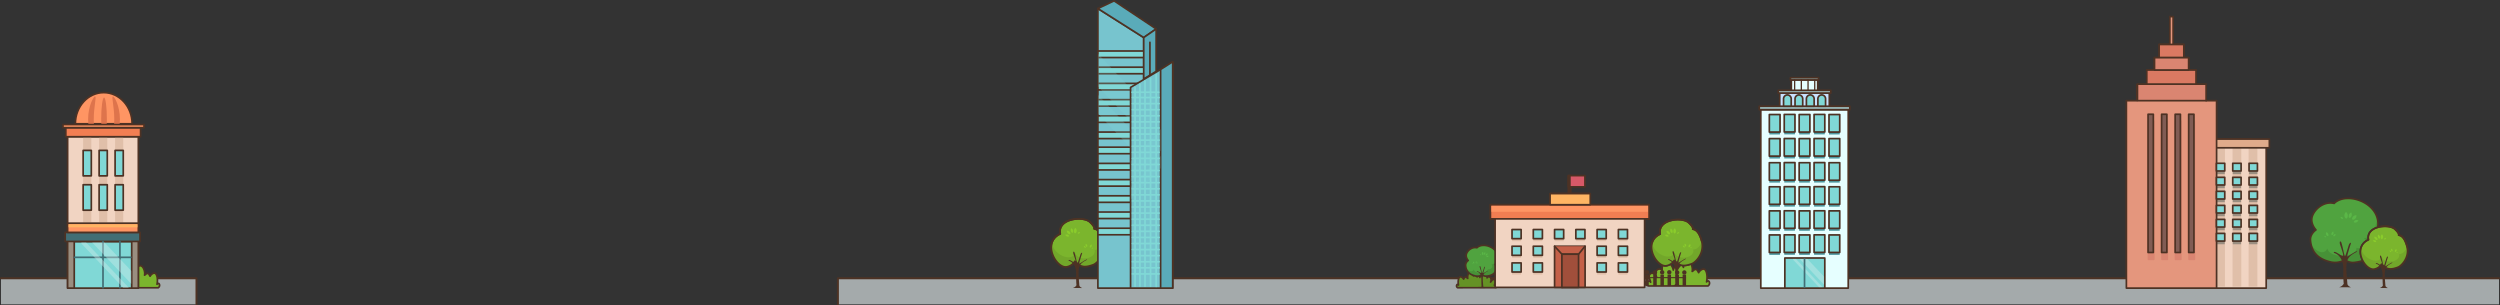<svg xmlns="http://www.w3.org/2000/svg" viewBox="0 0 1918.18 234.25"><rect x="0" y="0" width="1918.18" height="234.25" fill="#333333" stroke="none"/><defs><style>.cls-1{isolation:isolate;}.cls-2{fill:#a4aaab;}.cls-20,.cls-3,.cls-32,.cls-45{fill:none;}.cls-10,.cls-11,.cls-12,.cls-13,.cls-14,.cls-15,.cls-16,.cls-22,.cls-23,.cls-25,.cls-26,.cls-27,.cls-29,.cls-3,.cls-32,.cls-34,.cls-35,.cls-36,.cls-37,.cls-4,.cls-41,.cls-42,.cls-6,.cls-8{stroke:#4d3224;}.cls-10,.cls-11,.cls-12,.cls-13,.cls-14,.cls-15,.cls-16,.cls-20,.cls-22,.cls-23,.cls-25,.cls-26,.cls-27,.cls-29,.cls-3,.cls-32,.cls-34,.cls-35,.cls-36,.cls-37,.cls-4,.cls-41,.cls-42,.cls-45,.cls-6,.cls-8,.cls-9{stroke-linecap:round;stroke-linejoin:round;}.cls-3{stroke-width:1.5px;}.cls-4{fill:#f1d4c2;}.cls-10,.cls-11,.cls-12,.cls-13,.cls-14,.cls-15,.cls-16,.cls-20,.cls-22,.cls-23,.cls-25,.cls-26,.cls-27,.cls-29,.cls-32,.cls-34,.cls-35,.cls-36,.cls-37,.cls-4,.cls-41,.cls-42,.cls-45,.cls-6,.cls-8,.cls-9{stroke-width:1.31px;}.cls-5{fill:#e0bfa9;}.cls-6{fill:#e0ab8b;}.cls-25,.cls-7{fill:#9a8e80;}.cls-8{fill:#e4967d;}.cls-11,.cls-9{fill:#da8571;}.cls-9{stroke:#da8571;}.cls-10{fill:#da7962;}.cls-12{fill:#805c54;}.cls-13,.cls-44{fill:#80d8d6;}.cls-14{fill:#e6ffff;}.cls-15{fill:#9fc2c4;}.cls-16{fill:#c9e2ff;}.cls-17{fill:#4d3224;}.cls-18{opacity:0.4;}.cls-19{fill:#d0ebea;}.cls-20{stroke:#426e75;}.cls-21{fill:#4e98a0;}.cls-22{fill:#7bb52d;}.cls-23,.cls-38{fill:#ff9563;}.cls-24{fill:#de744c;}.cls-26{fill:#426e75;}.cls-27{fill:#f27e52;}.cls-28,.cls-36{fill:#ffb563;}.cls-29{fill:#659225;}.cls-30{fill:#50a33f;}.cls-31{fill:#479137;}.cls-33{fill:#5ab747;}.cls-34{fill:#d75968;}.cls-35{fill:#c46048;}.cls-37{fill:#a14f3b;}.cls-39{fill:#72a72a;}.cls-40{fill:#8acc2b;}.cls-41{fill:#77c4ce;}.cls-42{fill:#5aabb9;}.cls-43{opacity:0.23;mix-blend-mode:color-dodge;}.cls-45{stroke:#80d8d6;}</style></defs><title>home-city03</title><g class="cls-1"><g id="圖層_2" data-name="圖層 2"><g id="首頁"><rect class="cls-2" x="642.91" y="213.5" width="1274.51" height="20"/><polyline class="cls-3" points="1917.43 213.5 642.91 213.5 642.91 233.5"/><rect class="cls-2" x="0.75" y="213.5" width="150" height="20"/><polyline class="cls-3" points="0.75 213.5 150.75 213.5 150.75 233.5"/><polygon class="cls-4" points="1727.35 112.79 1727.35 106.71 1700.59 106.71 1700.59 112.79 1689.15 112.79 1689.15 221.06 1738.79 221.06 1738.79 112.79 1727.35 112.79"/><rect class="cls-5" x="1725.29" y="113.39" width="6.73" height="106.53"/><rect class="cls-5" x="1712.96" y="113.39" width="6.73" height="106.53"/><rect class="cls-5" x="1700.43" y="113.39" width="6.73" height="106.53"/><rect class="cls-6" x="1687.87" y="106.71" width="53.35" height="6.69"/><rect class="cls-7" x="1702.5" y="129.37" width="2.57" height="2.61"/><polygon class="cls-7" points="1706.99 127.75 1700.59 127.75 1700.59 133.62 1706.99 133.62 1706.99 127.75 1706.99 127.75"/><rect class="cls-7" x="1715.04" y="129.37" width="2.57" height="2.61"/><polygon class="cls-7" points="1719.53 127.75 1713.12 127.75 1713.12 133.62 1719.53 133.62 1719.53 127.75 1719.53 127.75"/><rect class="cls-7" x="1727.57" y="129.37" width="2.57" height="2.61"/><polygon class="cls-7" points="1732.06 127.75 1725.65 127.75 1725.65 133.62 1732.06 133.62 1732.06 127.75 1732.06 127.75"/><rect class="cls-7" x="1702.5" y="140.13" width="2.57" height="2.61"/><polygon class="cls-7" points="1706.99 138.5 1700.59 138.5 1700.59 144.37 1706.99 144.37 1706.99 138.5 1706.99 138.5"/><rect class="cls-7" x="1715.04" y="140.13" width="2.57" height="2.61"/><polygon class="cls-7" points="1719.53 138.5 1713.12 138.5 1713.12 144.37 1719.53 144.37 1719.53 138.5 1719.53 138.5"/><rect class="cls-7" x="1727.57" y="140.13" width="2.57" height="2.61"/><polygon class="cls-7" points="1732.06 138.5 1725.65 138.5 1725.65 144.37 1732.06 144.37 1732.06 138.5 1732.06 138.5"/><rect class="cls-7" x="1702.5" y="150.89" width="2.57" height="2.61"/><polygon class="cls-7" points="1706.99 149.26 1700.59 149.26 1700.59 155.13 1706.99 155.13 1706.99 149.26 1706.99 149.26"/><rect class="cls-7" x="1715.04" y="150.89" width="2.57" height="2.61"/><polygon class="cls-7" points="1719.53 149.26 1713.12 149.26 1713.12 155.13 1719.53 155.13 1719.53 149.26 1719.53 149.26"/><rect class="cls-7" x="1727.57" y="150.89" width="2.57" height="2.61"/><polygon class="cls-7" points="1732.06 149.26 1725.65 149.26 1725.65 155.13 1732.06 155.13 1732.06 149.26 1732.06 149.26"/><rect class="cls-7" x="1702.5" y="161.65" width="2.57" height="2.61"/><polygon class="cls-7" points="1706.99 160.02 1700.59 160.02 1700.59 165.89 1706.99 165.89 1706.99 160.02 1706.99 160.02"/><rect class="cls-7" x="1715.04" y="161.65" width="2.57" height="2.61"/><polygon class="cls-7" points="1719.53 160.02 1713.12 160.02 1713.12 165.89 1719.53 165.89 1719.53 160.02 1719.53 160.02"/><rect class="cls-7" x="1727.57" y="161.65" width="2.57" height="2.61"/><polygon class="cls-7" points="1732.06 160.02 1725.65 160.02 1725.65 165.89 1732.06 165.89 1732.06 160.02 1732.06 160.02"/><rect class="cls-7" x="1702.5" y="172.41" width="2.57" height="2.61"/><polygon class="cls-7" points="1706.99 170.78 1700.59 170.78 1700.59 176.65 1706.99 176.65 1706.99 170.78 1706.99 170.78"/><rect class="cls-7" x="1715.04" y="172.41" width="2.57" height="2.61"/><polygon class="cls-7" points="1719.53 170.78 1713.12 170.78 1713.12 176.65 1719.53 176.65 1719.53 170.78 1719.53 170.78"/><rect class="cls-7" x="1727.57" y="172.41" width="2.57" height="2.61"/><polygon class="cls-7" points="1732.06 170.78 1725.65 170.78 1725.65 176.65 1732.06 176.65 1732.06 170.78 1732.06 170.78"/><rect class="cls-7" x="1702.5" y="183.17" width="2.57" height="2.61"/><polygon class="cls-7" points="1706.99 181.54 1700.59 181.54 1700.59 187.41 1706.99 187.41 1706.99 181.54 1706.99 181.54"/><rect class="cls-7" x="1715.04" y="183.17" width="2.57" height="2.61"/><polygon class="cls-7" points="1719.53 181.54 1713.12 181.54 1713.12 187.41 1719.53 187.41 1719.53 181.54 1719.53 181.54"/><rect class="cls-7" x="1727.57" y="183.17" width="2.57" height="2.61"/><polygon class="cls-7" points="1732.06 181.54 1725.65 181.54 1725.65 187.41 1732.06 187.41 1732.06 181.54 1732.06 181.54"/><polygon class="cls-8" points="1692.7 77.24 1692.7 64.99 1684.97 64.99 1684.97 53.72 1679.27 53.72 1679.27 44.26 1675.6 44.26 1675.6 34.12 1667.38 34.12 1667.38 12.74 1664.86 12.74 1664.86 34.12 1656.63 34.12 1656.63 44.26 1652.96 44.26 1652.96 53.72 1647.26 53.72 1647.26 64.99 1639.53 64.99 1639.53 77.24 1631.51 77.24 1631.51 221.06 1700.72 221.06 1700.72 77.24 1692.7 77.24"/><rect class="cls-9" x="1648.46" y="92.93" width="4.04" height="106.05"/><rect class="cls-9" x="1658.85" y="92.93" width="4.04" height="106.05"/><rect class="cls-9" x="1669.23" y="92.93" width="4.04" height="106.05"/><rect class="cls-9" x="1679.62" y="92.93" width="4.04" height="106.05"/><rect class="cls-10" x="1656.63" y="34.12" width="18.96" height="10.14"/><rect class="cls-10" x="1647.15" y="53.72" width="37.81" height="11.27"/><rect class="cls-11" x="1653.1" y="44.26" width="26.17" height="9.46"/><rect class="cls-11" x="1640.01" y="64.55" width="52.69" height="12.69"/><rect class="cls-12" x="1649.61" y="89.01" width="1.13" height="103.39"/><polygon class="cls-12" points="1652.19 87.68 1648.15 87.68 1648.15 193.73 1652.19 193.73 1652.19 87.68 1652.19 87.68"/><rect class="cls-12" x="1659.99" y="89.01" width="1.13" height="103.39"/><polygon class="cls-12" points="1662.58 87.68 1658.54 87.68 1658.54 193.73 1662.58 193.73 1662.58 87.68 1662.58 87.68"/><rect class="cls-12" x="1670.38" y="89.01" width="1.13" height="103.39"/><polygon class="cls-12" points="1672.97 87.68 1668.93 87.68 1668.93 193.73 1672.97 193.73 1672.97 87.68 1672.97 87.68"/><rect class="cls-12" x="1680.77" y="89.01" width="1.13" height="103.39"/><polygon class="cls-12" points="1683.35 87.68 1679.31 87.68 1679.31 193.73 1683.35 193.73 1683.35 87.68 1683.35 87.68"/><rect class="cls-13" x="1702.5" y="126.93" width="2.57" height="2.61"/><polygon class="cls-13" points="1706.99 125.3 1700.59 125.3 1700.59 131.17 1706.99 131.17 1706.99 125.3 1706.99 125.3"/><rect class="cls-13" x="1715.04" y="126.93" width="2.57" height="2.61"/><polygon class="cls-13" points="1719.53 125.3 1713.12 125.3 1713.12 131.17 1719.53 131.17 1719.53 125.3 1719.53 125.3"/><rect class="cls-13" x="1727.57" y="126.93" width="2.57" height="2.61"/><polygon class="cls-13" points="1732.06 125.3 1725.65 125.3 1725.65 131.17 1732.06 131.17 1732.06 125.3 1732.06 125.3"/><rect class="cls-13" x="1702.5" y="137.69" width="2.57" height="2.61"/><polygon class="cls-13" points="1706.99 136.06 1700.59 136.06 1700.59 141.93 1706.99 141.93 1706.99 136.06 1706.99 136.06"/><rect class="cls-13" x="1715.04" y="137.69" width="2.57" height="2.61"/><polygon class="cls-13" points="1719.53 136.06 1713.12 136.06 1713.12 141.93 1719.53 141.93 1719.53 136.06 1719.53 136.06"/><rect class="cls-13" x="1727.57" y="137.69" width="2.57" height="2.61"/><polygon class="cls-13" points="1732.06 136.06 1725.65 136.06 1725.65 141.93 1732.06 141.93 1732.06 136.06 1732.06 136.06"/><rect class="cls-13" x="1702.5" y="148.45" width="2.57" height="2.61"/><polygon class="cls-13" points="1706.99 146.82 1700.59 146.82 1700.59 152.69 1706.99 152.69 1706.99 146.82 1706.99 146.82"/><rect class="cls-13" x="1715.04" y="148.45" width="2.57" height="2.61"/><polygon class="cls-13" points="1719.53 146.82 1713.12 146.82 1713.12 152.69 1719.53 152.69 1719.53 146.82 1719.53 146.82"/><rect class="cls-13" x="1727.57" y="148.45" width="2.57" height="2.61"/><polygon class="cls-13" points="1732.06 146.82 1725.65 146.82 1725.65 152.69 1732.06 152.69 1732.06 146.82 1732.06 146.82"/><rect class="cls-13" x="1702.5" y="159.21" width="2.57" height="2.61"/><polygon class="cls-13" points="1706.99 157.58 1700.59 157.58 1700.59 163.44 1706.99 163.44 1706.99 157.58 1706.99 157.58"/><rect class="cls-13" x="1715.04" y="159.21" width="2.57" height="2.61"/><polygon class="cls-13" points="1719.53 157.58 1713.12 157.58 1713.12 163.44 1719.53 163.44 1719.53 157.58 1719.53 157.58"/><rect class="cls-13" x="1727.57" y="159.21" width="2.57" height="2.61"/><polygon class="cls-13" points="1732.06 157.58 1725.65 157.58 1725.65 163.44 1732.06 163.44 1732.06 157.58 1732.06 157.58"/><rect class="cls-13" x="1702.5" y="169.96" width="2.57" height="2.61"/><polygon class="cls-13" points="1706.99 168.33 1700.59 168.33 1700.59 174.2 1706.99 174.2 1706.99 168.33 1706.99 168.33"/><rect class="cls-13" x="1715.04" y="169.96" width="2.57" height="2.61"/><polygon class="cls-13" points="1719.53 168.33 1713.12 168.33 1713.12 174.2 1719.53 174.2 1719.53 168.33 1719.53 168.33"/><rect class="cls-13" x="1727.57" y="169.96" width="2.57" height="2.61"/><polygon class="cls-13" points="1732.06 168.33 1725.65 168.33 1725.65 174.2 1732.06 174.2 1732.06 168.33 1732.06 168.33"/><rect class="cls-13" x="1702.5" y="180.72" width="2.57" height="2.61"/><polygon class="cls-13" points="1706.99 179.09 1700.59 179.09 1700.59 184.96 1706.99 184.96 1706.99 179.09 1706.99 179.09"/><rect class="cls-13" x="1715.04" y="180.72" width="2.57" height="2.61"/><polygon class="cls-13" points="1719.53 179.09 1713.12 179.09 1713.12 184.96 1719.53 184.96 1719.53 179.09 1719.53 179.09"/><rect class="cls-13" x="1727.57" y="180.72" width="2.57" height="2.61"/><polygon class="cls-13" points="1732.06 179.09 1725.65 179.09 1725.65 184.96 1732.06 184.96 1732.06 179.09 1732.06 179.09"/><rect class="cls-14" x="1374.44" y="61.32" width="20.24" height="16.68"/><rect class="cls-15" x="1373.75" y="59.64" width="21.62" height="1.68"/><rect class="cls-16" x="1365.53" y="71.41" width="38.05" height="16.69"/><rect class="cls-15" x="1364.39" y="69.32" width="40.34" height="2.09"/><rect class="cls-14" x="1351.01" y="84.16" width="67.09" height="136.9"/><rect class="cls-15" x="1349.81" y="81.53" width="69.5" height="2.63"/><path class="cls-13" d="M1397.71,72.84a3,3,0,0,1,3,3v5.66h-5.9V75.87A3,3,0,0,1,1397.71,72.84Z"/><path class="cls-13" d="M1388.94,72.84a3,3,0,0,1,3,3v5.66H1386V75.87A3,3,0,0,1,1388.94,72.84Z"/><path class="cls-13" d="M1380.18,72.84a3,3,0,0,1,3,3v5.66h-5.9V75.87A3,3,0,0,1,1380.18,72.84Z"/><path class="cls-13" d="M1371.42,72.84a3,3,0,0,1,2.94,3v5.66h-5.89V75.87A3,3,0,0,1,1371.42,72.84Z"/><rect class="cls-17" x="1391.89" y="60.92" width="1" height="8.74"/><rect class="cls-17" x="1386.76" y="60.92" width="1" height="8.74"/><rect class="cls-17" x="1381.62" y="60.92" width="1" height="8.74"/><rect class="cls-17" x="1376.48" y="60.92" width="1" height="8.74"/><rect class="cls-13" x="1369.46" y="197.95" width="30.66" height="23.1" transform="translate(2769.58 419.01) rotate(180)"/><g class="cls-18"><polygon class="cls-19" points="1375.74 199.21 1375.74 198.69 1377.96 198.69 1398.39 220.32 1395.67 220.32 1375.74 199.21"/><polygon class="cls-19" points="1399.55 212.26 1399.55 218.47 1380.87 198.69 1386.73 198.69 1399.55 212.26"/></g><line class="cls-20" x1="1384.56" y1="198.7" x2="1384.56" y2="220.44"/><polygon class="cls-21" points="1411.57 103.13 1410.5 103.13 1410.5 103.17 1403.34 103.17 1403.34 103.13 1403.34 90.42 1403.34 89.72 1411.57 89.72 1411.57 103.13"/><polygon class="cls-21" points="1400.12 103.07 1399.05 103.07 1399.05 103.1 1391.89 103.1 1391.89 103.07 1391.89 90.35 1391.89 89.65 1400.12 89.65 1400.12 103.07"/><polygon class="cls-21" points="1377.23 103.07 1376.16 103.07 1376.16 103.1 1369 103.1 1369 103.07 1369 90.35 1369 89.65 1377.23 89.65 1377.23 103.07"/><polygon class="cls-21" points="1365.78 89.72 1365.78 103.13 1364.71 103.13 1364.71 103.17 1357.56 103.17 1357.56 103.13 1357.56 90.42 1357.56 89.72 1365.78 89.72"/><polygon class="cls-21" points="1387.6 103.17 1380.45 103.17 1380.45 103.13 1380.45 90.42 1380.45 89.72 1388.67 89.72 1388.67 103.13 1387.6 103.13 1387.6 103.17"/><polygon class="cls-21" points="1411.57 121.61 1410.5 121.61 1410.5 121.65 1403.34 121.65 1403.34 121.61 1403.34 108.9 1403.34 108.19 1411.57 108.19 1411.57 121.61"/><polygon class="cls-21" points="1400.12 121.55 1399.05 121.55 1399.05 121.58 1391.89 121.58 1391.89 121.55 1391.89 108.83 1391.89 108.13 1400.12 108.13 1400.12 121.55"/><polygon class="cls-21" points="1377.23 121.55 1376.16 121.55 1376.16 121.58 1369 121.58 1369 121.55 1369 108.83 1369 108.13 1377.23 108.13 1377.23 121.55"/><polygon class="cls-21" points="1365.78 108.19 1365.78 121.61 1364.71 121.61 1364.71 121.65 1357.56 121.65 1357.56 121.61 1357.56 108.9 1357.56 108.19 1365.78 108.19"/><polygon class="cls-21" points="1387.6 121.65 1380.45 121.65 1380.45 121.61 1380.45 108.9 1380.45 108.19 1388.67 108.19 1388.67 121.61 1387.6 121.61 1387.6 121.65"/><polygon class="cls-21" points="1411.57 140.09 1410.5 140.09 1410.5 140.13 1403.34 140.13 1403.34 140.09 1403.34 127.37 1403.34 126.67 1411.57 126.67 1411.57 140.09"/><polygon class="cls-21" points="1400.12 140.02 1399.05 140.02 1399.05 140.06 1391.89 140.06 1391.89 140.02 1391.89 127.31 1391.89 126.61 1400.12 126.61 1400.12 140.02"/><polygon class="cls-21" points="1377.23 140.02 1376.16 140.02 1376.16 140.06 1369 140.06 1369 140.02 1369 127.31 1369 126.61 1377.23 126.61 1377.23 140.02"/><polygon class="cls-21" points="1365.78 126.67 1365.78 140.09 1364.71 140.09 1364.71 140.13 1357.56 140.13 1357.56 140.09 1357.56 127.37 1357.56 126.67 1365.78 126.67"/><polygon class="cls-21" points="1387.6 140.13 1380.45 140.13 1380.45 140.09 1380.45 127.37 1380.45 126.67 1388.67 126.67 1388.67 140.09 1387.6 140.09 1387.6 140.13"/><polygon class="cls-21" points="1411.57 158.57 1410.5 158.57 1410.5 158.61 1403.34 158.61 1403.34 158.57 1403.34 145.85 1403.34 145.15 1411.57 145.15 1411.57 158.57"/><polygon class="cls-21" points="1400.12 158.5 1399.05 158.5 1399.05 158.54 1391.89 158.54 1391.89 158.5 1391.89 145.79 1391.89 145.09 1400.12 145.09 1400.12 158.5"/><polygon class="cls-21" points="1377.23 158.5 1376.16 158.5 1376.16 158.54 1369 158.54 1369 158.5 1369 145.79 1369 145.09 1377.23 145.09 1377.23 158.5"/><polygon class="cls-21" points="1365.78 145.15 1365.78 158.57 1364.71 158.57 1364.71 158.61 1357.56 158.61 1357.56 158.57 1357.56 145.85 1357.56 145.15 1365.78 145.15"/><polygon class="cls-21" points="1387.6 158.61 1380.45 158.61 1380.45 158.57 1380.45 145.85 1380.45 145.15 1388.67 145.15 1388.67 158.57 1387.6 158.57 1387.6 158.61"/><polygon class="cls-21" points="1411.57 177.05 1410.5 177.05 1410.5 177.09 1403.34 177.09 1403.34 177.05 1403.34 164.33 1403.34 163.63 1411.57 163.63 1411.57 177.05"/><polygon class="cls-21" points="1400.12 176.98 1399.05 176.98 1399.05 177.02 1391.89 177.02 1391.89 176.98 1391.89 164.27 1391.89 163.56 1400.12 163.56 1400.12 176.98"/><polygon class="cls-21" points="1377.23 176.98 1376.16 176.98 1376.16 177.02 1369 177.02 1369 176.98 1369 164.27 1369 163.56 1377.23 163.56 1377.23 176.98"/><polygon class="cls-21" points="1365.78 163.63 1365.78 177.05 1364.71 177.05 1364.71 177.09 1357.56 177.09 1357.56 177.05 1357.56 164.33 1357.56 163.63 1365.78 163.63"/><polygon class="cls-21" points="1387.6 177.09 1380.45 177.09 1380.45 177.05 1380.45 164.33 1380.45 163.63 1388.67 163.63 1388.67 177.05 1387.6 177.05 1387.6 177.09"/><polygon class="cls-21" points="1411.57 195.53 1410.5 195.53 1410.5 195.57 1403.34 195.57 1403.34 195.53 1403.34 182.81 1403.34 182.11 1411.57 182.11 1411.57 195.53"/><polygon class="cls-21" points="1400.12 195.46 1399.05 195.46 1399.05 195.5 1391.89 195.5 1391.89 195.46 1391.89 182.75 1391.89 182.04 1400.12 182.04 1400.12 195.46"/><polygon class="cls-21" points="1377.23 195.46 1376.16 195.46 1376.16 195.5 1369 195.5 1369 195.46 1369 182.75 1369 182.04 1377.23 182.04 1377.23 195.46"/><polygon class="cls-21" points="1365.78 182.11 1365.78 195.53 1364.71 195.53 1364.71 195.57 1357.56 195.57 1357.56 195.53 1357.56 182.81 1357.56 182.11 1365.78 182.11"/><polygon class="cls-21" points="1387.6 195.57 1380.45 195.57 1380.45 195.53 1380.45 182.81 1380.45 182.11 1388.67 182.11 1388.67 195.53 1387.6 195.53 1387.6 195.57"/><polygon class="cls-13" points="1411.57 101.29 1410.5 101.29 1410.5 101.32 1403.34 101.32 1403.34 101.29 1403.34 88.57 1403.34 87.87 1411.57 87.87 1411.57 101.29"/><polygon class="cls-13" points="1400.12 101.22 1399.05 101.22 1399.05 101.25 1391.89 101.25 1391.89 101.22 1391.89 88.51 1391.89 87.8 1400.12 87.8 1400.12 101.22"/><polygon class="cls-13" points="1377.23 101.22 1376.16 101.22 1376.16 101.25 1369 101.25 1369 101.22 1369 88.51 1369 87.8 1377.23 87.8 1377.23 101.22"/><polygon class="cls-13" points="1365.78 87.87 1365.78 101.29 1364.71 101.29 1364.71 101.32 1357.56 101.32 1357.56 101.29 1357.56 88.57 1357.56 87.87 1365.78 87.87"/><polygon class="cls-13" points="1387.6 101.32 1380.45 101.32 1380.45 101.29 1380.45 88.57 1380.45 87.87 1388.67 87.87 1388.67 101.29 1387.6 101.29 1387.6 101.32"/><polygon class="cls-13" points="1411.57 119.77 1410.5 119.77 1410.5 119.8 1403.34 119.8 1403.34 119.77 1403.34 107.05 1403.34 106.35 1411.57 106.35 1411.57 119.77"/><polygon class="cls-13" points="1400.12 119.7 1399.05 119.7 1399.05 119.73 1391.89 119.73 1391.89 119.7 1391.89 106.98 1391.89 106.28 1400.12 106.28 1400.12 119.7"/><polygon class="cls-13" points="1377.23 119.7 1376.16 119.7 1376.16 119.73 1369 119.73 1369 119.7 1369 106.98 1369 106.28 1377.23 106.28 1377.23 119.7"/><polygon class="cls-13" points="1365.78 106.35 1365.78 119.77 1364.71 119.77 1364.71 119.8 1357.56 119.8 1357.56 119.77 1357.56 107.05 1357.56 106.35 1365.78 106.35"/><polygon class="cls-13" points="1387.6 119.8 1380.45 119.8 1380.45 119.77 1380.45 107.05 1380.45 106.35 1388.67 106.35 1388.67 119.77 1387.6 119.77 1387.6 119.8"/><polygon class="cls-13" points="1411.57 138.24 1410.5 138.24 1410.5 138.28 1403.34 138.28 1403.34 138.24 1403.34 125.53 1403.34 124.83 1411.57 124.83 1411.57 138.24"/><polygon class="cls-13" points="1400.12 138.18 1399.05 138.18 1399.05 138.21 1391.89 138.21 1391.89 138.18 1391.89 125.46 1391.89 124.76 1400.12 124.76 1400.12 138.18"/><polygon class="cls-13" points="1377.23 138.18 1376.16 138.18 1376.16 138.21 1369 138.21 1369 138.18 1369 125.46 1369 124.76 1377.23 124.76 1377.23 138.18"/><polygon class="cls-13" points="1365.78 124.83 1365.78 138.24 1364.71 138.24 1364.71 138.28 1357.56 138.28 1357.56 138.24 1357.56 125.53 1357.56 124.83 1365.78 124.83"/><polygon class="cls-13" points="1387.6 138.28 1380.45 138.28 1380.45 138.24 1380.45 125.53 1380.45 124.83 1388.67 124.83 1388.67 138.24 1387.6 138.24 1387.6 138.28"/><polygon class="cls-13" points="1411.57 156.72 1410.5 156.72 1410.5 156.76 1403.34 156.76 1403.34 156.72 1403.34 144 1403.34 143.3 1411.57 143.3 1411.57 156.72"/><polygon class="cls-13" points="1400.12 156.66 1399.05 156.66 1399.05 156.69 1391.89 156.69 1391.89 156.66 1391.89 143.94 1391.89 143.24 1400.12 143.24 1400.12 156.66"/><polygon class="cls-13" points="1377.23 156.66 1376.16 156.66 1376.16 156.69 1369 156.69 1369 156.66 1369 143.94 1369 143.24 1377.23 143.24 1377.23 156.66"/><polygon class="cls-13" points="1365.78 143.3 1365.78 156.72 1364.71 156.72 1364.71 156.76 1357.56 156.76 1357.56 156.72 1357.56 144 1357.56 143.3 1365.78 143.3"/><polygon class="cls-13" points="1387.6 156.76 1380.45 156.76 1380.45 156.72 1380.45 144 1380.45 143.3 1388.67 143.3 1388.67 156.72 1387.6 156.72 1387.6 156.76"/><polygon class="cls-13" points="1411.57 175.2 1410.5 175.2 1410.5 175.24 1403.34 175.24 1403.34 175.2 1403.34 162.48 1403.34 161.78 1411.57 161.78 1411.57 175.2"/><polygon class="cls-13" points="1400.12 175.13 1399.05 175.13 1399.05 175.17 1391.89 175.17 1391.89 175.13 1391.89 162.42 1391.89 161.72 1400.12 161.72 1400.12 175.13"/><polygon class="cls-13" points="1377.23 175.13 1376.16 175.13 1376.16 175.17 1369 175.17 1369 175.13 1369 162.42 1369 161.72 1377.23 161.72 1377.23 175.13"/><polygon class="cls-13" points="1365.78 161.78 1365.78 175.2 1364.71 175.2 1364.71 175.24 1357.56 175.24 1357.56 175.2 1357.56 162.48 1357.56 161.78 1365.78 161.78"/><polygon class="cls-13" points="1387.6 175.24 1380.45 175.24 1380.45 175.2 1380.45 162.48 1380.45 161.78 1388.67 161.78 1388.67 175.2 1387.6 175.2 1387.6 175.24"/><polygon class="cls-13" points="1411.57 193.68 1410.5 193.68 1410.5 193.72 1403.34 193.72 1403.34 193.68 1403.34 180.96 1403.34 180.26 1411.57 180.26 1411.57 193.68"/><polygon class="cls-13" points="1400.12 193.61 1399.05 193.61 1399.05 193.65 1391.89 193.65 1391.89 193.61 1391.89 180.9 1391.89 180.19 1400.12 180.19 1400.12 193.61"/><polygon class="cls-13" points="1377.23 193.61 1376.16 193.61 1376.16 193.65 1369 193.65 1369 193.61 1369 180.9 1369 180.19 1377.23 180.19 1377.23 193.61"/><polygon class="cls-13" points="1365.78 180.26 1365.78 193.68 1364.71 193.68 1364.71 193.72 1357.56 193.72 1357.56 193.68 1357.56 180.96 1357.56 180.26 1365.78 180.26"/><polygon class="cls-13" points="1387.6 193.72 1380.45 193.72 1380.45 193.68 1380.45 180.96 1380.45 180.26 1388.67 180.26 1388.67 193.68 1387.6 193.68 1387.6 193.72"/><path class="cls-22" d="M121.38,220.8a2.16,2.16,0,0,0,.92-2.65c-.53-1.22-1.09-.59-1.84-.07.54-2.25.52-6.13-.9-7.93-1.21-1.53-3.59.26-4.4,1.79-.63-1-.93-2.28-2.25-2.13-.82.09-1.26,1-2,1.3.55-2.25-.64-6.31-2.59-7.08-2.38-.91-3.24,2.25-3.24,4.4-.79-3.57-3-.43-3.86,1.15-.53-.58-.78-1.6-1.69-1.32-.59.19-1.06,1.26-1.18,1.93-.33-2.48-3-6.11-5.25-5.31s-2.14,3.52-2.18,5.75c-.61-1.53-2.79-1.3-3.61-.22a5,5,0,0,0,0,4.59c-1.11-1.14-2.17-3.41-3.86-2.47-2.19,1.2-.55,3.93-.15,5.78-.25-1.11-3.44-.91-3.6.4-.14,1.13,1.63,2,2.5,2.09Z"/><path class="cls-23" d="M79.59,71.05c12,0,21.77,10.7,21.77,23.91H57.82C57.82,81.75,67.57,71.05,79.59,71.05Z"/><path class="cls-24" d="M77.64,91.4c0,9.16,1,16.59,2.17,16.59S82,100.56,82,91.4s-1-16.57-2.16-16.57S77.64,82.25,77.64,91.4Z"/><path class="cls-24" d="M87.67,91.4c0,9.32-2.28,16.9-1.14,17.39s5.52-7,5.48-17.39S87.55,73.47,86.53,74,87.67,82.09,87.67,91.4Z"/><path class="cls-24" d="M71.94,91.4c0,9.32,2.28,16.9,1.14,17.39s-5.52-7-5.48-17.39S72.06,73.47,73.08,74,71.94,82.09,71.94,91.4Z"/><polygon class="cls-4" points="58.18 104.88 51.89 104.88 51.89 221.06 106.14 221.06 106.14 104.88 99.86 104.88 58.18 104.88"/><rect class="cls-5" x="88.31" y="105.52" width="6.26" height="65.1" transform="translate(182.88 276.15) rotate(180)"/><rect class="cls-5" x="76.06" y="105.52" width="6.26" height="65.1" transform="translate(158.37 276.15) rotate(180)"/><rect class="cls-5" x="63.8" y="105.52" width="6.26" height="65.1" transform="translate(133.86 276.15) rotate(180)"/><rect class="cls-25" x="51.89" y="178.33" width="54.26" height="42.72" transform="translate(158.03 399.39) rotate(180)"/><polygon class="cls-13" points="69.24 134.94 63.8 134.94 63.8 134.88 63.8 116.42 63.8 115.41 70.06 115.41 70.06 134.88 69.24 134.88 69.24 134.94"/><polygon class="cls-13" points="69.24 161.28 63.8 161.28 63.8 161.23 63.8 142.77 63.8 141.75 70.06 141.75 70.06 161.23 69.24 161.23 69.24 161.28"/><polygon class="cls-13" points="81.5 134.94 76.06 134.94 76.06 134.88 76.06 116.42 76.06 115.41 82.31 115.41 82.31 134.88 81.5 134.88 81.5 134.94"/><polygon class="cls-13" points="81.49 161.28 76.05 161.28 76.05 161.23 76.05 142.77 76.05 141.75 82.31 141.75 82.31 161.23 81.49 161.23 81.49 161.28"/><polygon class="cls-13" points="93.75 134.94 88.31 134.94 88.31 134.88 88.31 116.42 88.31 115.41 94.57 115.41 94.57 134.88 93.75 134.88 93.75 134.94"/><polygon class="cls-13" points="93.75 161.28 88.31 161.28 88.31 161.23 88.31 142.77 88.31 141.75 94.56 141.75 94.56 161.23 93.75 161.23 93.75 161.28"/><rect class="cls-13" x="56.96" y="185.4" width="44.08" height="35.66" transform="translate(158.01 406.45) rotate(180)"/><rect class="cls-26" x="50.05" y="178.33" width="57.39" height="6.92" transform="translate(157.48 363.58) rotate(180)"/><rect class="cls-27" x="50.49" y="97.96" width="57.39" height="6.92" transform="translate(158.37 202.84) rotate(180)"/><rect class="cls-23" x="48.32" y="95.58" width="62.2" height="2.38" transform="translate(158.83 193.54) rotate(180)"/><rect class="cls-23" x="51.89" y="171.27" width="54.26" height="7.06" transform="translate(158.03 349.6) rotate(180)"/><rect class="cls-28" x="52.63" y="172.12" width="52.81" height="2.29" transform="translate(158.06 346.53) rotate(180)"/><line class="cls-20" x1="100.4" y1="197.46" x2="57.18" y2="197.46"/><line class="cls-20" x1="92.01" y1="185.4" x2="92.01" y2="220.8"/><line class="cls-20" x1="79.03" y1="185.4" x2="79.03" y2="220.8"/><g class="cls-18"><polygon class="cls-19" points="62.47 186.88 62.47 186.04 66.04 186.04 98.86 220.8 94.5 220.8 62.47 186.88"/><polygon class="cls-19" points="100.74 207.86 100.74 217.83 70.71 186.04 80.13 186.04 100.74 207.86"/></g><path class="cls-29" d="M1118.37,220.76a1.59,1.59,0,0,1-.68-2c.39-.9.81-.44,1.36-.05-.4-1.67-.38-4.55.67-5.88.9-1.13,2.66.19,3.26,1.32.47-.74.69-1.68,1.67-1.58.61.07.94.77,1.51,1-.4-1.67.47-4.68,1.93-5.25,1.76-.68,2.4,1.67,2.4,3.26.58-2.64,2.23-.32,2.86.85.39-.43.57-1.18,1.25-1,.44.14.79.93.87,1.43.25-1.84,2.22-4.54,3.9-3.94s1.59,2.61,1.61,4.26c.46-1.13,2.08-1,2.69-.16a3.71,3.71,0,0,1,0,3.4c.82-.85,1.61-2.53,2.86-1.83,1.62.89.41,2.91.12,4.29.18-.83,2.54-.68,2.66.29s-1.2,1.48-1.85,1.55Z"/><path class="cls-30" d="M1147.07,203.05c.53.2,1.23.79,1.13,2.42-.22,3.84-3,6.07-7.89,6.44a6.07,6.07,0,0,1-3.18-.95,7.21,7.21,0,0,1-5.11.78c-4.36-1-7.12-3.37-7.51-8a4.56,4.56,0,0,1,2-3.88s-2-2.14-1.45-4.68,4-6,8.13-5.09c5.11-5,19.5.68,15.46,11.14C1148.26,202.34,1146.91,203,1147.07,203.05Z"/><path class="cls-31" d="M1147.07,203.05c.53.2,1.23.79,1.13,2.42-.22,3.84-3,6.07-7.89,6.44a6.07,6.07,0,0,1-3.18-.95,7.21,7.21,0,0,1-5.11.78c-3.91-.89-6.39-2.85-7.23-6.3,1.76,2.38,4.76,4,6,1.27.7,3.93,11,3.5,10.69-.24,2.13.87,4.81-1.82,2.76-3.54,2.66,0,4.38-3.76,4.91-7.19a9,9,0,0,1-.43,5.54C1148.26,202.34,1146.91,203,1147.07,203.05Z"/><path class="cls-32" d="M1147.07,203.05c.53.2,1.23.79,1.13,2.42-.22,3.84-3,6.07-7.89,6.44a6.07,6.07,0,0,1-3.18-.95,7.21,7.21,0,0,1-5.11.78c-4.36-1-7.12-3.37-7.51-8a4.56,4.56,0,0,1,2-3.88s-2-2.14-1.45-4.68,4-6,8.13-5.09c5.11-5,19.5.68,15.46,11.14C1148.26,202.34,1146.91,203,1147.07,203.05Z"/><path class="cls-17" d="M1133.16,208.37s3.44.67,3.44,5.91.19,5.37.19,5.37a2.58,2.58,0,0,1-1.36,1.22c-.6.22-.29.14,1.9.14,1.63,0,2.27.14,1.87-.07s-1.09-.66-1.12-1.22c-.12-2.3-.75-6.16,0-8.51s3.92-3.16,3.62-3.44-3.45,2-3.63,1.92a34.18,34.18,0,0,1,1.29-4.65c.27-.81-.44-.3-.67.28a42.13,42.13,0,0,1-1.46,4.24c-.27.16-1.14-5.19-1.56-5.36s-.38.12-.38.61,1.61,4.41,1.16,4.59-2.13-1.19-2.85-1.37S1133.16,208.37,1133.16,208.37Z"/><path class="cls-33" d="M1137.59,193.27a1.35,1.35,0,0,1,.33.34,1.61,1.61,0,0,1,.32.87,2.22,2.22,0,0,1-.09.75.72.72,0,0,1-.3.44c-.15.08-.36,0-.54-.21a1.65,1.65,0,0,1-.3-1,1.57,1.57,0,0,1,.3-.88C1137.46,193.42,1137.59,193.27,1137.59,193.27Z"/><path class="cls-33" d="M1139.49,193.44a1.62,1.62,0,0,1,.18,1.16c-.18.55-.54.92-.82.83s-.36-.61-.18-1.16A1.62,1.62,0,0,1,1139.49,193.44Z"/><path class="cls-33" d="M1141.43,194.47a1.69,1.69,0,0,1,0,.42,1.36,1.36,0,0,1-.35.75c-.4.41-.83.59-1.1.43s-.12-.75.33-1.2a1.31,1.31,0,0,1,.72-.35A2.2,2.2,0,0,1,1141.43,194.47Z"/><path class="cls-33" d="M1142.15,196.41a1.4,1.4,0,0,1-.68.68c-.43.18-.85.15-1-.07s.18-.56.65-.75A1.29,1.29,0,0,1,1142.15,196.41Z"/><path class="cls-33" d="M1135.58,195.08a.94.94,0,0,1,.62.14c.24.16.37.4.3.54s-.36.1-.65-.09A.9.9,0,0,1,1135.58,195.08Z"/><path class="cls-33" d="M1130.33,200.73a.85.85,0,0,1,.28.12,1,1,0,0,1,.4.43,1.48,1.48,0,0,1,.13.46.44.44,0,0,1-.07.33c-.07.09-.2.1-.37,0a1,1,0,0,1-.41-.48,1,1,0,0,1,0-.59A1.55,1.55,0,0,1,1130.33,200.73Z"/><path class="cls-33" d="M1132.88,200.48a.86.86,0,0,1,.09.25.81.81,0,0,1,0,.53c-.13.34-.34.55-.54.52s-.26-.41-.1-.78a.88.88,0,0,1,.34-.39A1.83,1.83,0,0,1,1132.88,200.48Z"/><path class="cls-33" d="M1133.79,201.44a.92.92,0,0,1-.24.57c-.2.21-.46.3-.58.2s0-.37.2-.6A.86.86,0,0,1,1133.79,201.44Z"/><path class="cls-33" d="M1129.59,202.29a.56.56,0,0,1,.4-.07c.18,0,.32.14.31.24s-.19.15-.4.11A.6.6,0,0,1,1129.59,202.29Z"/><path class="cls-22" d="M1310.46,219.42a2.52,2.52,0,0,0,1.06-3.06c-.61-1.4-1.26-.67-2.13-.08.63-2.6.6-7.07-1-9.15-1.39-1.76-4.14.3-5.07,2.07-.73-1.17-1.07-2.63-2.6-2.46-1,.11-1.46,1.18-2.35,1.5.63-2.6-.74-7.28-3-8.17-2.74-1.06-3.74,2.6-3.73,5.08-.92-4.12-3.47-.5-4.46,1.32-.61-.66-.89-1.84-1.94-1.51-.69.21-1.23,1.45-1.36,2.22-.39-2.86-3.46-7.05-6.07-6.13s-2.47,4.07-2.51,6.63c-.71-1.76-3.22-1.49-4.17-.25s-.81,4,0,5.29c-1.29-1.31-2.51-3.93-4.46-2.84-2.52,1.39-.63,4.53-.18,6.66-.28-1.28-4-1-4.15.46-.16,1.31,1.88,2.31,2.89,2.42Z"/><rect class="cls-17" x="1291.01" y="210.7" width="2.68" height="8.8"/><rect class="cls-17" x="1285.53" y="210.7" width="2.68" height="8.8"/><rect class="cls-17" x="1279.45" y="210.7" width="2.69" height="8.8"/><rect class="cls-17" x="1273.99" y="210.71" width="2.68" height="8.8"/><rect class="cls-17" x="1268.48" y="210.71" width="2.68" height="8.8"/><rect class="cls-17" x="1262.36" y="210.71" width="2.69" height="8.8"/><rect class="cls-17" x="1262.36" y="212.61" width="31.33" height="0.83"/><path class="cls-17" d="M1290.69,209.05a1.66,1.66,0,1,0,1.66-1.67A1.66,1.66,0,0,0,1290.69,209.05Z"/><path class="cls-17" d="M1285.21,209.05a1.66,1.66,0,1,0,1.66-1.67A1.66,1.66,0,0,0,1285.21,209.05Z"/><path class="cls-17" d="M1279.13,209.05a1.67,1.67,0,0,0,3.33,0,1.67,1.67,0,1,0-3.33,0Z"/><path class="cls-17" d="M1273.67,209.05a1.67,1.67,0,0,0,3.33,0,1.67,1.67,0,1,0-3.33,0Z"/><path class="cls-17" d="M1268.15,209.05a1.67,1.67,0,1,0,1.67-1.67A1.66,1.66,0,0,0,1268.15,209.05Z"/><path class="cls-17" d="M1262,209.05a1.67,1.67,0,0,0,3.33,0,1.67,1.67,0,1,0-3.33,0Z"/><polygon class="cls-4" points="1219.54 157.08 1219.54 148.56 1205.17 148.56 1205.17 134.75 1203.35 134.75 1203.35 148.56 1189.32 148.56 1189.32 157.08 1143.55 157.08 1143.55 167.92 1147.16 167.92 1147.16 220.5 1261.86 220.5 1261.86 167.92 1265.31 167.92 1265.31 157.08 1219.54 157.08"/><rect class="cls-34" x="1203.35" y="134.75" width="12.73" height="8.6"/><rect class="cls-35" x="1192.78" y="188.92" width="23.42" height="31.57"/><rect class="cls-27" x="1143.55" y="157.08" width="121.76" height="10.84"/><rect class="cls-36" x="1189.32" y="148.56" width="30.86" height="8.52"/><polyline class="cls-35" points="1192.78 188.93 1198.42 195.04 1211.19 195.04 1216.08 188.93"/><line class="cls-35" x1="1198.45" y1="195.04" x2="1198.45" y2="220.5"/><rect class="cls-37" x="1198.42" y="195.04" width="12.76" height="25.46"/><rect class="cls-5" x="1160.14" y="178.09" width="6.98" height="6.98"/><rect class="cls-5" x="1160.14" y="190.88" width="6.98" height="6.98"/><rect class="cls-5" x="1160.14" y="203.67" width="6.98" height="6.98"/><rect class="cls-5" x="1176.46" y="178.09" width="6.98" height="6.98"/><rect class="cls-5" x="1176.46" y="190.88" width="6.98" height="6.98"/><rect class="cls-5" x="1176.46" y="203.67" width="6.98" height="6.98"/><rect class="cls-5" x="1225.42" y="178.09" width="6.98" height="6.98"/><rect class="cls-5" x="1225.42" y="190.88" width="6.98" height="6.98"/><rect class="cls-5" x="1225.42" y="203.67" width="6.98" height="6.98"/><rect class="cls-5" x="1192.78" y="178.09" width="6.98" height="6.98"/><rect class="cls-5" x="1209.1" y="178.09" width="6.98" height="6.98"/><rect class="cls-5" x="1241.74" y="178.09" width="6.98" height="6.98"/><rect class="cls-5" x="1241.74" y="190.88" width="6.98" height="6.98"/><rect class="cls-5" x="1241.74" y="203.67" width="6.98" height="6.98"/><rect class="cls-13" x="1160.14" y="176.13" width="6.98" height="6.98"/><rect class="cls-13" x="1160.14" y="188.92" width="6.98" height="6.98"/><rect class="cls-13" x="1160.14" y="201.72" width="6.98" height="6.98"/><rect class="cls-13" x="1176.46" y="176.13" width="6.98" height="6.98"/><rect class="cls-13" x="1176.46" y="188.92" width="6.98" height="6.98"/><rect class="cls-13" x="1176.46" y="201.72" width="6.98" height="6.98"/><rect class="cls-13" x="1225.42" y="176.13" width="6.98" height="6.98"/><rect class="cls-13" x="1225.42" y="188.92" width="6.98" height="6.98"/><rect class="cls-13" x="1225.42" y="201.72" width="6.98" height="6.98"/><rect class="cls-13" x="1192.78" y="176.13" width="6.98" height="6.98"/><rect class="cls-13" x="1209.1" y="176.13" width="6.98" height="6.98"/><rect class="cls-13" x="1241.74" y="176.13" width="6.98" height="6.98"/><rect class="cls-13" x="1241.74" y="188.92" width="6.98" height="6.98"/><rect class="cls-13" x="1241.74" y="201.72" width="6.98" height="6.98"/><rect class="cls-38" x="1144.34" y="158.02" width="120.13" height="4.48"/><rect class="cls-17" x="1203.35" y="134.75" width="1.82" height="13.81"/><path class="cls-22" d="M1298.33,202.27c-8.37,3.22-10.51.48-13.73-2.5a8.78,8.78,0,0,1-6.21,4.17c-7.66,1-18.32-18-4.57-24.35-2.23-11.46,16.78-13.28,21.76-8.83.91.81,3.82,3.68,3.23,4.9-.35.69,4-1.17,6.92,9.57C1307.92,194.57,1300.85,201.3,1298.33,202.27Z"/><path class="cls-39" d="M1298.33,202.27c-8.37,3.22-10.51.48-13.73-2.5a8.78,8.78,0,0,1-6.21,4.17c-5.86.75-13.48-10.19-10.58-18.22.13,9.22,15.1,15.44,17,7.6,1.33,7,16,4.92,14.33-1.89,3.21,0,5.49-2.86,6.59-6.2.08.3.16.61.23.93C1307.77,193.58,1301.44,201.07,1298.33,202.27Z"/><path class="cls-32" d="M1298.33,202.27c-8.37,3.22-10.51.48-13.73-2.5a8.78,8.78,0,0,1-6.21,4.17c-7.66,1-18.32-18-4.57-24.35-2.23-11.46,16.78-13.28,21.76-8.83.91.81,3.82,3.68,3.23,4.9-.35.69,4-1.17,6.92,9.57C1307.92,194.57,1300.85,201.3,1298.33,202.27Z"/><path class="cls-40" d="M1285,175.18a2.35,2.35,0,0,0-.54.56,2.72,2.72,0,0,0-.53,1.42,3.81,3.81,0,0,0,.15,1.23,1.15,1.15,0,0,0,.5.71c.24.13.58,0,.88-.34a2.75,2.75,0,0,0,.49-1.56,2.47,2.47,0,0,0-.49-1.43C1285.22,175.43,1285,175.18,1285,175.18Z"/><path class="cls-40" d="M1281.89,175.45a2.68,2.68,0,0,0-.3,1.9c.29.9.89,1.52,1.34,1.37s.59-1,.3-1.91A2.64,2.64,0,0,0,1281.89,175.45Z"/><path class="cls-40" d="M1278.72,177.14a2.6,2.6,0,0,0,0,.68,2.24,2.24,0,0,0,.57,1.23c.67.67,1.38,1,1.81.7s.2-1.23-.53-2a2.3,2.3,0,0,0-1.19-.57A3.67,3.67,0,0,0,1278.72,177.14Z"/><path class="cls-40" d="M1277.53,180.31a2.3,2.3,0,0,0,1.12,1.12c.7.29,1.4.25,1.57-.12s-.29-.91-1.06-1.23A2.19,2.19,0,0,0,1277.53,180.31Z"/><path class="cls-40" d="M1288.29,178.14a1.49,1.49,0,0,0-1,.22c-.4.27-.61.67-.49.89s.59.17,1.06-.14A1.44,1.44,0,0,0,1288.29,178.14Z"/><path class="cls-40" d="M1296.89,187.38a1.56,1.56,0,0,0-.46.2,1.77,1.77,0,0,0-.65.7,2.37,2.37,0,0,0-.22.76.77.77,0,0,0,.11.55c.11.13.34.16.61,0a1.72,1.72,0,0,0,.67-.79,1.63,1.63,0,0,0,.07-1C1297,187.59,1296.89,187.38,1296.89,187.38Z"/><path class="cls-40" d="M1292.71,187a1.74,1.74,0,0,0-.15.41,1.41,1.41,0,0,0,0,.86c.23.56.57.91.89.86s.42-.67.17-1.28a1.54,1.54,0,0,0-.56-.64A3.07,3.07,0,0,0,1292.71,187Z"/><path class="cls-40" d="M1291.23,188.55a1.47,1.47,0,0,0,.38.94c.34.34.76.49,1,.32s.06-.61-.32-1A1.43,1.43,0,0,0,1291.23,188.55Z"/><path class="cls-40" d="M1298.1,189.94a1,1,0,0,0-.65-.12c-.3.06-.53.24-.51.4s.3.25.66.18A.94.94,0,0,0,1298.1,189.94Z"/><path class="cls-17" d="M1280,199.43s5.47,1.06,5.47,9.39.29,8.53.29,8.53a4.06,4.06,0,0,1-2.15,1.94c-1,.34-.46.22,3,.22,2.58,0,3.59.23,3-.11-.81-.43-1.73-1-1.78-1.94-.19-3.66-1.19-9.79,0-13.53s6.22-5,5.74-5.46-5.47,3.17-5.75,3.06,1.61-6.09,2-7.39-.7-.48-1.08.44-1.89,6.46-2.32,6.73-1.81-8.24-2.48-8.51-.6.2-.59,1,2.56,7,1.84,7.29-3.39-1.89-4.53-2.17S1280,199.43,1280,199.43Z"/><path class="cls-30" d="M1819.74,183c1.11.43,2.58,1.64,2.37,5-.47,8-6.33,12.63-16.45,13.42-3.17.24-6.62-2-6.62-2a15.12,15.12,0,0,1-10.65,1.63c-9.08-2.07-14.82-7-15.63-16.58-.45-5.07,4.21-8.08,4.21-8.08s-4.29-4.45-3-9.75,8.35-12.53,16.94-10.59c10.64-10.41,40.63,1.41,32.2,23.19C1822.23,181.52,1819.41,182.86,1819.74,183Z"/><path class="cls-31" d="M1819.74,183c1.11.43,2.58,1.64,2.37,5-.47,8-6.33,12.63-16.45,13.42-3.17.24-6.62-2-6.62-2a15.12,15.12,0,0,1-10.65,1.63c-8.15-1.86-13.3-5.94-15.05-13.14,3.67,4.95,9.91,8.29,12.39,2.64,1.46,8.19,23,7.3,22.26-.49,4.45,1.81,10-3.79,5.75-7.38,5.55,0,9.13-7.83,10.24-15a18.78,18.78,0,0,1-.9,11.53C1822.23,181.52,1819.41,182.86,1819.74,183Z"/><path class="cls-32" d="M1819.74,183c1.11.43,2.58,1.64,2.37,5-.47,8-6.33,12.63-16.45,13.42-3.17.24-6.62-2-6.62-2a15.12,15.12,0,0,1-10.65,1.63c-9.08-2.07-14.82-7-15.63-16.58-.45-5.07,4.21-8.08,4.21-8.08s-4.29-4.45-3-9.75,8.35-12.53,16.94-10.59c10.64-10.41,40.63,1.41,32.2,23.19C1822.23,181.52,1819.41,182.86,1819.74,183Z"/><path class="cls-17" d="M1790.77,194.07s7.17,1.39,7.17,12.32.39,11.18.39,11.18a5.38,5.38,0,0,1-2.82,2.55c-1.26.44-.61.28,4,.28,3.39,0,4.72.3,3.89-.14-1.06-.57-2.27-1.37-2.33-2.55-.25-4.79-1.57-12.83-.06-17.73s8.15-6.57,7.53-7.16-7.18,4.15-7.54,4,2.12-8,2.68-9.68-.92-.64-1.41.56-2.47,8.48-3,8.83-2.37-10.81-3.25-11.16-.79.26-.78,1.27,3.36,9.19,2.41,9.56-4.43-2.47-5.94-2.85S1790.77,194.07,1790.77,194.07Z"/><path class="cls-33" d="M1800,162.63a2.93,2.93,0,0,1,.69.71,3.42,3.42,0,0,1,.67,1.8,4.91,4.91,0,0,1-.19,1.57,1.5,1.5,0,0,1-.63.91c-.31.16-.74,0-1.12-.44a3.31,3.31,0,0,1-.62-2,3.05,3.05,0,0,1,.62-1.82A7.75,7.75,0,0,1,1800,162.63Z"/><path class="cls-33" d="M1804,163a3.49,3.49,0,0,1,.38,2.43c-.37,1.14-1.13,1.93-1.71,1.74s-.75-1.27-.38-2.43A3.43,3.43,0,0,1,1804,163Z"/><path class="cls-33" d="M1808,165.12a3.29,3.29,0,0,1,0,.87,2.83,2.83,0,0,1-.72,1.56c-.86.85-1.75,1.23-2.3.89s-.26-1.56.68-2.5a3,3,0,0,1,1.51-.73A5.19,5.19,0,0,1,1808,165.12Z"/><path class="cls-33" d="M1809.51,169.15a2.9,2.9,0,0,1-1.43,1.43c-.88.37-1.78.32-2-.15s.38-1.16,1.35-1.57A2.83,2.83,0,0,1,1809.51,169.15Z"/><path class="cls-33" d="M1795.81,166.39a2,2,0,0,1,1.29.28c.51.34.78.85.63,1.14s-.76.21-1.35-.19A1.82,1.82,0,0,1,1795.81,166.39Z"/><path class="cls-33" d="M1784.87,178.15a2.26,2.26,0,0,1,.58.25,2.16,2.16,0,0,1,.84.9,3.25,3.25,0,0,1,.28,1,1,1,0,0,1-.15.69c-.14.17-.43.2-.77,0a2.16,2.16,0,0,1-.85-1,2,2,0,0,1-.09-1.23A5.5,5.5,0,0,1,1784.87,178.15Z"/><path class="cls-33" d="M1790.18,177.64a1.86,1.86,0,0,1,.2.52,1.81,1.81,0,0,1,0,1.1c-.29.71-.72,1.16-1.13,1.1s-.54-.86-.22-1.64a1.9,1.9,0,0,1,.71-.81A4,4,0,0,1,1790.18,177.64Z"/><path class="cls-33" d="M1792.07,179.64a1.86,1.86,0,0,1-.48,1.2c-.43.43-1,.62-1.21.4s-.07-.77.4-1.26A1.8,1.8,0,0,1,1792.07,179.64Z"/><path class="cls-33" d="M1783.34,181.41a1.2,1.2,0,0,1,.82-.16c.39.08.67.31.65.52s-.39.31-.84.22A1.15,1.15,0,0,1,1783.34,181.41Z"/><path class="cls-22" d="M1840,205c-7.77,3-9.76.44-12.75-2.32a8.16,8.16,0,0,1-5.77,3.87c-7.12.91-17-16.75-4.25-22.62-2.07-10.65,15.6-12.34,20.22-8.21.84.76,3.55,3.42,3,4.55-.33.65,3.75-1.08,6.43,8.9C1848.93,197.81,1842.37,204.07,1840,205Z"/><path class="cls-39" d="M1840,205c-7.77,3-9.76.44-12.75-2.32a8.16,8.16,0,0,1-5.77,3.87c-5.44.7-12.52-9.47-9.83-16.93.12,8.57,14,14.34,15.79,7.06,1.24,6.47,14.83,4.57,13.31-1.75,3,0,5.11-2.66,6.13-5.76.07.28.14.57.22.86C1848.79,196.89,1842.91,203.86,1840,205Z"/><path class="cls-32" d="M1840,205c-7.77,3-9.76.44-12.75-2.32a8.16,8.16,0,0,1-5.77,3.87c-7.12.91-17-16.75-4.25-22.62-2.07-10.65,15.6-12.34,20.22-8.21.84.76,3.55,3.42,3,4.55-.33.65,3.75-1.08,6.43,8.9C1848.93,197.81,1842.37,204.07,1840,205Z"/><path class="cls-40" d="M1827.64,179.8a2.25,2.25,0,0,0-.5.52,2.46,2.46,0,0,0-.49,1.32,3.3,3.3,0,0,0,.14,1.14,1.11,1.11,0,0,0,.46.67c.22.11.54,0,.82-.32a2.52,2.52,0,0,0,.45-1.45,2.3,2.3,0,0,0-.45-1.33A5.65,5.65,0,0,0,1827.64,179.8Z"/><path class="cls-40" d="M1824.75,180.05a2.51,2.51,0,0,0-.27,1.77c.27.84.82,1.41,1.24,1.27s.55-.93.28-1.77A2.47,2.47,0,0,0,1824.75,180.05Z"/><path class="cls-40" d="M1821.81,181.62a2.24,2.24,0,0,0,0,.63,2.06,2.06,0,0,0,.53,1.15c.62.62,1.27.9,1.68.65s.18-1.14-.5-1.83a2.2,2.2,0,0,0-1.1-.53A3.57,3.57,0,0,0,1821.81,181.62Z"/><path class="cls-40" d="M1820.7,184.57a2.12,2.12,0,0,0,1,1c.65.27,1.3.23,1.46-.11s-.27-.85-1-1.14A2,2,0,0,0,1820.7,184.57Z"/><path class="cls-40" d="M1830.7,182.55a1.39,1.39,0,0,0-.94.21c-.37.25-.57.61-.46.83s.55.15,1-.14A1.33,1.33,0,0,0,1830.7,182.55Z"/><path class="cls-40" d="M1838.69,191.14a1.63,1.63,0,0,0-1,.83,2.5,2.5,0,0,0-.2.71.67.67,0,0,0,.11.51c.1.12.31.15.56,0a1.59,1.59,0,0,0,.62-.74,1.39,1.39,0,0,0,.06-.89C1838.75,191.33,1838.69,191.14,1838.69,191.14Z"/><path class="cls-40" d="M1834.81,190.76a1.85,1.85,0,0,0-.15.38,1.33,1.33,0,0,0,0,.81c.21.52.53.84.83.8s.39-.63.16-1.2a1.44,1.44,0,0,0-.52-.59C1835,190.84,1834.81,190.76,1834.81,190.76Z"/><path class="cls-40" d="M1833.43,192.22a1.4,1.4,0,0,0,.35.88c.32.32.71.45.89.29s0-.56-.3-.91A1.27,1.27,0,0,0,1833.43,192.22Z"/><path class="cls-40" d="M1839.81,193.51a.89.89,0,0,0-.6-.11c-.28.06-.49.22-.48.38s.29.23.61.16A.87.87,0,0,0,1839.81,193.51Z"/><path class="cls-17" d="M1823,202.33s5.08,1,5.08,8.73.28,7.92.28,7.92a3.79,3.79,0,0,1-2,1.8c-.89.32-.43.2,2.8.2,2.4,0,3.34.22,2.75-.1-.75-.4-1.61-1-1.65-1.8-.17-3.4-1.11-9.09,0-12.56s5.78-4.66,5.34-5.08-5.09,2.94-5.35,2.84,1.5-5.66,1.9-6.86-.65-.45-1,.4-1.75,6-2.15,6.26-1.68-7.66-2.3-7.91-.56.18-.55.9,2.37,6.51,1.7,6.78-3.14-1.76-4.21-2S1823,202.33,1823,202.33Z"/><path class="cls-22" d="M839,203.05c-8.69,3.34-10.92.5-14.27-2.6a9.14,9.14,0,0,1-6.46,4.34c-8,1-19-18.75-4.76-25.33-2.32-11.91,17.46-13.81,22.64-9.18.94.85,4,3.83,3.35,5.1-.36.72,4.21-1.22,7.2,10C849,195,841.62,202,839,203.05Z"/><path class="cls-39" d="M839,203.05c-8.69,3.34-10.92.5-14.27-2.6a9.14,9.14,0,0,1-6.46,4.34c-6.09.78-14-10.6-11-18.95.14,9.59,15.71,16,17.67,7.9,1.39,7.24,16.6,5.12,14.9-2,3.35.05,5.72-3,6.86-6.45.08.31.16.64.24,1C848.81,194,842.22,201.81,839,203.05Z"/><path class="cls-32" d="M839,203.05c-8.69,3.34-10.92.5-14.27-2.6a9.14,9.14,0,0,1-6.46,4.34c-8,1-19-18.75-4.76-25.33-2.32-11.91,17.46-13.81,22.64-9.18.94.85,4,3.83,3.35,5.1-.36.72,4.21-1.22,7.2,10C849,195,841.62,202,839,203.05Z"/><path class="cls-40" d="M825.13,174.88a2.53,2.53,0,0,0-.56.58,2.83,2.83,0,0,0-.55,1.47,4.14,4.14,0,0,0,.16,1.29,1.2,1.2,0,0,0,.52.74c.25.13.6,0,.91-.36a2.8,2.8,0,0,0,.51-1.61,2.55,2.55,0,0,0-.51-1.49A7.45,7.45,0,0,0,825.13,174.88Z"/><path class="cls-40" d="M821.9,175.16a2.8,2.8,0,0,0-.31,2c.3.94.92,1.57,1.4,1.42s.61-1,.3-2A2.71,2.71,0,0,0,821.9,175.16Z"/><path class="cls-40" d="M818.6,176.92a2.61,2.61,0,0,0,0,.71,2.31,2.31,0,0,0,.59,1.28c.7.69,1.43,1,1.88.73s.21-1.28-.55-2a2.4,2.4,0,0,0-1.24-.59A3.94,3.94,0,0,0,818.6,176.92Z"/><path class="cls-40" d="M817.37,180.21a2.37,2.37,0,0,0,1.16,1.17c.72.31,1.46.26,1.64-.12s-.31-.95-1.11-1.28A2.29,2.29,0,0,0,817.37,180.21Z"/><path class="cls-40" d="M828.56,178a1.51,1.51,0,0,0-1,.23c-.42.28-.64.69-.52.93s.62.17,1.1-.16A1.5,1.5,0,0,0,828.56,178Z"/><path class="cls-40" d="M837.5,187.57a1.66,1.66,0,0,0-.48.2,1.81,1.81,0,0,0-.68.74,2.49,2.49,0,0,0-.23.79.8.8,0,0,0,.12.56c.12.14.35.17.63,0a1.83,1.83,0,0,0,.7-.83,1.6,1.6,0,0,0,.07-1C837.57,187.78,837.5,187.57,837.5,187.57Z"/><path class="cls-40" d="M833.16,187.15a1.91,1.91,0,0,0-.17.43,1.47,1.47,0,0,0,0,.9c.23.58.59.94.92.89s.44-.7.18-1.34a1.58,1.58,0,0,0-.58-.66A2.93,2.93,0,0,0,833.16,187.15Z"/><path class="cls-40" d="M831.61,188.79a1.49,1.49,0,0,0,.4,1c.35.36.79.51,1,.33s0-.63-.33-1A1.47,1.47,0,0,0,831.61,188.79Z"/><path class="cls-40" d="M838.75,190.23a1,1,0,0,0-.67-.13c-.32.07-.55.25-.53.42s.32.26.68.19A.94.94,0,0,0,838.75,190.23Z"/><path class="cls-17" d="M820,200.09s5.69,1.11,5.69,9.77.31,8.87.31,8.87a4.23,4.23,0,0,1-2.24,2c-1,.36-.48.23,3.14.23,2.69,0,3.74.23,3.08-.12-.84-.44-1.8-1.08-1.85-2-.2-3.81-1.24-10.18-.05-14.07s6.47-5.21,6-5.68-5.7,3.29-6,3.18,1.68-6.33,2.13-7.68-.73-.5-1.12.45-2,6.72-2.41,7-1.88-8.58-2.58-8.86-.62.21-.61,1,2.66,7.28,1.91,7.58-3.52-2-4.71-2.26S820,200.09,820,200.09Z"/><polygon class="cls-41" points="877.54 221.06 842.38 221.06 842.38 6.54 877.54 28.8 877.54 221.06"/><rect class="cls-13" x="845.13" y="40.95" width="29.87" height="1.35"/><polygon class="cls-13" points="877.74 39.12 842.38 39.12 842.38 44.13 877.74 44.13 877.74 39.12 877.74 39.12"/><rect class="cls-13" x="845.13" y="53.39" width="29.87" height="1.35"/><polygon class="cls-13" points="877.74 51.56 842.38 51.56 842.38 56.57 877.74 56.57 877.74 51.56 877.74 51.56"/><rect class="cls-13" x="845.13" y="65.83" width="29.87" height="1.35"/><polygon class="cls-13" points="877.74 64 842.38 64 842.38 69.01 877.74 69.01 877.74 64 877.74 64"/><rect class="cls-13" x="845.13" y="78.27" width="29.87" height="1.35"/><polygon class="cls-13" points="877.74 76.44 842.38 76.44 842.38 81.45 877.74 81.45 877.74 76.44 877.74 76.44"/><rect class="cls-13" x="845.13" y="90.71" width="29.87" height="1.35"/><polygon class="cls-13" points="877.74 88.88 842.38 88.88 842.38 93.89 877.74 93.89 877.74 88.88 877.74 88.88"/><rect class="cls-13" x="845.13" y="103.14" width="29.87" height="1.35"/><polygon class="cls-13" points="877.74 101.32 842.38 101.32 842.38 106.33 877.74 106.33 877.74 101.32 877.74 101.32"/><rect class="cls-13" x="845.13" y="114.75" width="29.87" height="1.35"/><polygon class="cls-13" points="877.74 112.92 842.38 112.92 842.38 117.93 877.74 117.93 877.74 112.92 877.74 112.92"/><rect class="cls-13" x="845.13" y="127.19" width="29.87" height="1.35"/><polygon class="cls-13" points="877.74 125.36 842.38 125.36 842.38 130.37 877.74 130.37 877.74 125.36 877.74 125.36"/><rect class="cls-13" x="845.13" y="139.63" width="29.87" height="1.35"/><polygon class="cls-13" points="877.74 137.8 842.38 137.8 842.38 142.81 877.74 142.81 877.74 137.8 877.74 137.8"/><rect class="cls-13" x="845.13" y="152.07" width="29.87" height="1.35"/><polygon class="cls-13" points="877.74 150.24 842.38 150.24 842.38 155.25 877.74 155.25 877.74 150.24 877.74 150.24"/><rect class="cls-13" x="845.13" y="164.51" width="29.87" height="1.35"/><polygon class="cls-13" points="877.74 162.68 842.38 162.68 842.38 167.69 877.74 167.69 877.74 162.68 877.74 162.68"/><rect class="cls-13" x="845.13" y="176.95" width="29.87" height="1.35"/><polygon class="cls-13" points="877.74 175.12 842.38 175.12 842.38 180.13 877.74 180.13 877.74 175.12 877.74 175.12"/><polygon class="cls-42" points="842.38 6.54 854.8 0.65 887.08 22.21 877.54 28.8 842.38 6.54"/><polygon class="cls-42" points="887.08 22.21 887.08 54.74 877.54 60.6 877.54 28.8 887.08 22.21"/><line class="cls-32" x1="882.31" y1="32.47" x2="882.31" y2="57.22"/><g class="cls-43"><polygon class="cls-44" points="842.46 87.16 842.46 72.76 877.47 109.62 877.47 124.02 842.46 87.16"/><polygon class="cls-44" points="877.47 78.79 877.47 103.25 842.46 66.39 842.46 41.25 877.47 78.79"/></g><polygon class="cls-41" points="867.46 221.06 899.78 221.06 899.78 47.76 867.46 67.05 867.46 221.06"/><polygon class="cls-42" points="890.5 53.3 890.5 221.06 899.78 221.06 899.78 47.38 890.5 53.3"/><line class="cls-45" x1="870.9" y1="66.99" x2="870.9" y2="219.58"/><line class="cls-45" x1="874.63" y1="64.58" x2="874.63" y2="219.58"/><line class="cls-45" x1="878.52" y1="62.09" x2="878.52" y2="219.58"/><line class="cls-45" x1="882.8" y1="60.02" x2="882.8" y2="219.58"/><line class="cls-45" x1="887.08" y1="57.22" x2="887.08" y2="219.71"/><line class="cls-45" x1="868.62" y1="70.77" x2="889.02" y2="70.77"/><line class="cls-45" x1="868.91" y1="74.86" x2="889.3" y2="74.86"/><line class="cls-45" x1="868.91" y1="79.52" x2="889.3" y2="79.52"/><line class="cls-45" x1="868.91" y1="84.19" x2="889.3" y2="84.19"/><line class="cls-45" x1="868.91" y1="88.85" x2="889.3" y2="88.85"/><line class="cls-45" x1="868.91" y1="93.52" x2="889.3" y2="93.52"/><line class="cls-45" x1="868.91" y1="98.19" x2="889.3" y2="98.19"/><line class="cls-45" x1="868.91" y1="102.85" x2="889.3" y2="102.85"/><line class="cls-45" x1="868.91" y1="107.52" x2="889.3" y2="107.52"/><line class="cls-45" x1="868.91" y1="112.18" x2="889.3" y2="112.18"/><line class="cls-45" x1="868.91" y1="116.85" x2="889.3" y2="116.85"/><line class="cls-45" x1="868.91" y1="121.52" x2="889.3" y2="121.52"/><line class="cls-45" x1="868.91" y1="126.18" x2="889.3" y2="126.18"/><line class="cls-45" x1="868.91" y1="130.85" x2="889.3" y2="130.85"/><line class="cls-45" x1="868.91" y1="135.51" x2="889.3" y2="135.51"/><line class="cls-45" x1="868.91" y1="140.18" x2="889.3" y2="140.18"/><line class="cls-45" x1="868.91" y1="144.85" x2="889.3" y2="144.85"/><line class="cls-45" x1="868.91" y1="149.51" x2="889.3" y2="149.51"/><line class="cls-45" x1="868.91" y1="154.18" x2="889.3" y2="154.18"/><line class="cls-45" x1="868.91" y1="158.84" x2="889.3" y2="158.84"/><line class="cls-45" x1="868.91" y1="163.51" x2="889.3" y2="163.51"/><line class="cls-45" x1="868.91" y1="168.17" x2="889.3" y2="168.17"/><line class="cls-45" x1="868.91" y1="172.84" x2="889.3" y2="172.84"/><line class="cls-45" x1="868.91" y1="177.51" x2="889.3" y2="177.51"/><line class="cls-45" x1="868.91" y1="182.17" x2="889.3" y2="182.17"/><line class="cls-45" x1="868.91" y1="186.84" x2="889.3" y2="186.84"/><line class="cls-45" x1="868.91" y1="191.5" x2="889.3" y2="191.5"/><line class="cls-45" x1="868.91" y1="196.17" x2="889.3" y2="196.17"/><line class="cls-45" x1="868.91" y1="200.84" x2="889.3" y2="200.84"/><line class="cls-45" x1="868.91" y1="205.5" x2="889.3" y2="205.5"/><line class="cls-45" x1="868.91" y1="210.17" x2="889.3" y2="210.17"/><g class="cls-43"><polygon class="cls-44" points="890.5 129.04 890.5 119.67 867.71 143.67 867.71 153.04 890.5 129.04"/><polygon class="cls-44" points="867.71 123.6 867.71 139.52 890.5 115.52 890.5 99.15 867.71 123.6"/></g></g></g></g></svg>